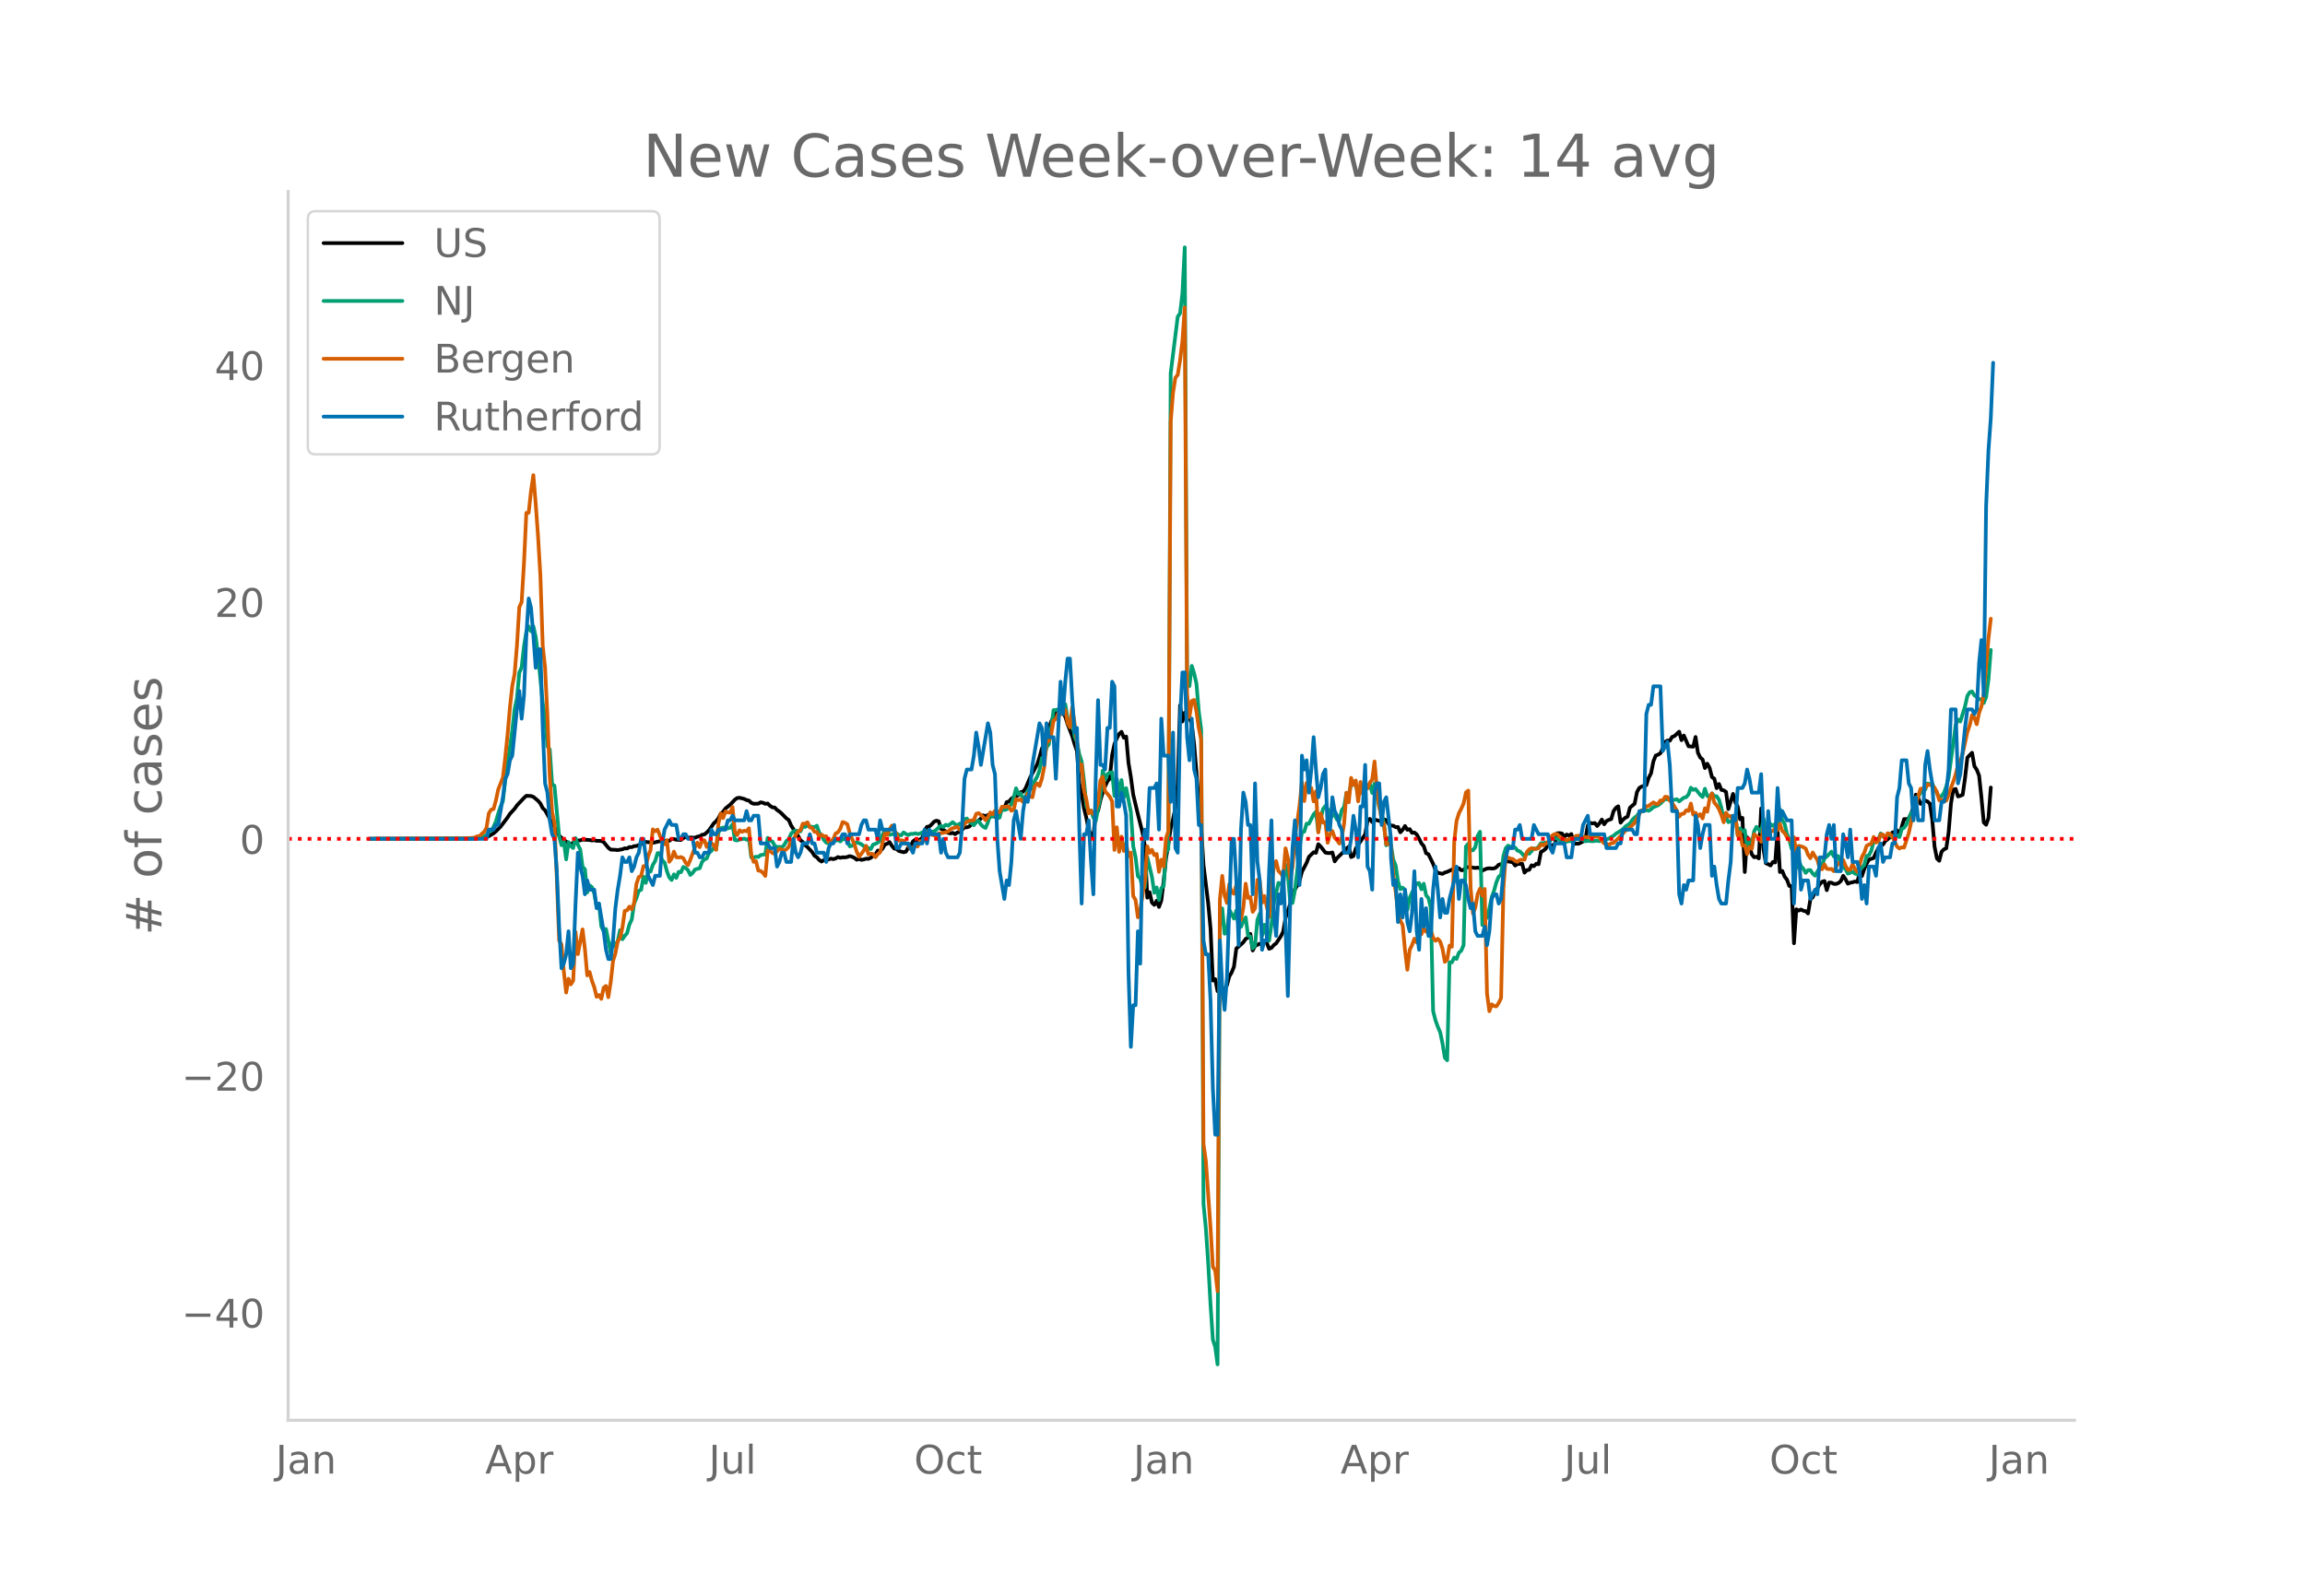 <svg height="864" viewBox="0 0 936 648" width="1248" xmlns="http://www.w3.org/2000/svg" xmlns:xlink="http://www.w3.org/1999/xlink"><defs><style>*{stroke-linecap:butt;stroke-linejoin:round}</style></defs><g id="figure_1"><path d="M0 648h936V0H0z" style="fill:#fff" id="patch_1"/><g id="axes_1"><path d="M117 576.72h725.4V77.76H117z" style="fill:none" id="patch_2"/><path clip-path="url(#p2148a1d0f6)" d="m149.973 340.626 40.918-.113 4.758-.276 1.903-.344.952-.374 1.903-1.121.952-.81 1.903-1.898 2.855-3.75.951-1.465 1.904-2.065.951-1.355 2.855-3.046.952-.857 1.903.086.951.335 1.903 1.599.952 1.105.952 1.876.951.885 5.71 10.268 1.903 1.75 1.903 1.372.952.295.951-.427.952-.983.952.014.951-.1.952-.291 2.855.17.951.17.952-.128.951.3.952-.025.952.089.951.423 1.903 2.32.952.756 1.903.073.952.113 1.903-.341.951-.39.952.074.952-.57.951.04.952-.416.951-.068 1.904-.743.951-.716.952-.169 1.903.172.952.178 2.854-.67.952.147.952-.337 1.903.037.951-.69.952-.054.952.317 1.903.091.951-.752.952-.504.951.415.952-.176 1.903.102.952-.438.951-.164.952-.602.952-.123.951-.793.952-.97 1.903-2.742.952-.887.951-1.207.952-1.874.951-.78.952-1.32 1.903-1.505 1.903-2.063.952-.658.952-.106 1.903.473.951.469.952.194.952.92.951.378 1.903-.037.952-.546.951.19.952.428.952-.147.951.934.952.626.951.083.952.994.952.63.951.846 1.903 1.935.952.668.952 2.209 1.903 2.997.951 1.24.952 1.764.952.747.951 1.222.952.826 1.903 2.016.952 1.514.951.602.952 1.102.951.62.952-.602.952-.041.951-.207.952-.367.951.25.952-.288.951-.57.952.305.952-.214.951.058.952-.188.951-.356.952.264.952.432.951.784.952-.334.951.404.952-.184.952-.318.951.083.952-.427.951-.78.952-.6.952-1.568.951.168.952-.923.951-1.673.952-.352.952-.667.951 1.487.952 1.157.951.149.952.829 1.903.502.952-.235.951-1.637.952-.566.952-1.97.951-.676.952.441.951-.53.952-.674.951-3.076.952-1.39.952-.146.951-.861.952-1.07.951-.423.952.251.952 3.069.951.415 1.903 1.2.952.243.952-.249.951.55.952-.732.951-.104 1.904-1.962.951.032.952-.312.951-.919.952-.334 1.903-1.21.952-.811.951-1.31.952.417.952-.559.951.799.952-.737.951.689.952.02.951-.99.952-2.298.952-.22.951-2.47.952-.237.951-1.132.952-.687.952-.321.951-.473.952-1.191.951-.204.952-1.238 1.903-4.47 1.903-3.563.952-1.82.952-2.851.951-3.511.952-1.796.951-2.801.952-3.57.952-2.875 1.903-3.563 1.903-.74.952.715.951 1.632.952 3.017 1.903 4.92.951 3.255.952 2.773.952 13.274.951 4.364.952 5.613.951 3.815.952 5.033.952 1.623.951.924.952-9.514.951-.855.952-4.333.952-3.16.951-2.492.952-2.016.951-1.071.952-9.63.952-4.414.951-2.339.952-1.776.951-.872.952 2.4.952-.474.951 10.704.952 5.742.951 7.11 1.904 7.99 1.903 7.6.951 5.41.952 20.873.951-2.212.952 4.2.952.928.951-1.67.952 2.504.951-2.62.952-7.917.952-9.25.951-5.653.952-6.51.951-3.715.952-4.614.952-9.788.951-31.798.952 6.557.951-3.594.952 1.361.952.464.951 2.913.952 8.198.951 11.226.952 13.029.952 9.2.951 15.491 1.903 15.479.952 10.294.952 21.125.951-.567.952 4.913.951-4.287.952 3.272.951.323.952-1.728.952-3.556.951-1.634.952-2.336.951-7.376 1.904-1.664.951-.89.952-1.379.951-.568.952-1.455.952 6.732.951-1.825 1.903-.924.952.306.952-1.446.951.797.952 2.406.951-.37.952-1.127.952-.7 1.903-2.87.951-1.875.952-5.555 2.855-8.538.951-3.159.952-1.386.951-2.013.952-3.657 1.903-3.644.952-2.434 1.903-1.867.952.235.951-3.52.952.955 1.903 2.453.952.192.951-.002.952-.23.951 3.62.952-1.351 2.855-2.73.951-1.147.952-.737.952 4.214.951-.414.952-3.076 3.806-5.72.952-5.587.951-.717.952 1.33.951-1.047 2.855.806.952-.87.951.26.952 1.655.952.564.951.092.952.592.951-.087.952 2.165.952-1.032.951-1.531.952 1.553.951-.28.952 1.498.952-.116.951.788.952 1.678.951 1.927.952 1.122.952 2.885.951.422 1.903 3.896.952 2.564.952 1.082 1.903.412.951-.542.952-.274 2.855-1.341.951.255.952-.371.951.804.952-.053.952-.998.951-.234 1.903.226.952.13.952-.114.951.174.952 1.042.951-.497.952-.357.952-.111.951.099.952-.038.951-.496.952-1.027.952-.198.951-.4.952-.773.951.05 1.904.337.951 1.338.952-.619 1.903-.074.952 3.565.951-1.008.952-.133.951-1.834.952.351.951-.964.952.188.952-5.004.951-.48.952-.769.951-1.653.952.214.952-.029.951-.488.952-4.385.951-.043.952.15.952 1.384.951-.97.952.437.951-.646.952 4.036.952-.144.951.063.952-.422.951-.553.952-.858.952-5.64.951-1.004.952.22.951-.164.952 1.223.952-1.095.951-1.53.952 1.908.951-1.322.952-.477.951-.272.952-3.254.952-1.354.951-.617.952 6.645.951-1.195.952-.783.952-.487.951-3.638 1.903-1.599.952-4.732.952-1.668.951-.564 1.903-.554.952-3.015.952-1.814.951-4.816.952-2.378.951-.359.952-.583.952-2.019.951-2.55.952-.591.951.084.952-1.553.952-.343 1.903-1.778.951 3.447.952-1.89 1.903 4.356 1.903.18.952-3.948.951 6.415.952 1.92.952.8.951 3.503.952-1.796.951 1.718.952 3.755.952.615.951 3.863.952-1.703.951 2.38.952.192.952.645.951 6.966 1.903-6.162.952 3.465.952 1.743.951 5.106.952-.576.951 21.99.952-14.13 1.903 6.936.952 1.2.951-.21.952.675.951-20.289.952 16.59.952 5.658.951.38.952.517.951-1.409.952.195.952-13.245.951 17.125.952-.43.951 2.293.952 1.231.952 2.56.951.09.952 23.181.951-13.796.952.522.952-.422.951.508.952.17.951.92.952-5.735.952-.836.951-2.109 1.903-3.17.952-1.015.952-.306.951 3.73.952-3.099.951.044.952.5.951.014.952-.375.952-.786.951-2.14.952 1.377.951 1.82.952-.397.952-.166.951-.332.952.236.951-3.407.952.967.952-2.86.951-2.164.952-1.653 1.903-.633.952-2.162.951-1.823.952-1.071.951-.41.952-1.499.952-.653.951-.864.952-1.922.951-.24.952-.66.952 2.38.951-3.785.952-3.127.951.027.952-.33.951-1.883.952-2.616.952-5.105.951 1.334.952 2.393.951-.477.952-.878.952.393.951.909.952 6.378.951 11.064.952 4.799.952.936.951-3.69.952-.943.951-.437.952-6.51.952-11.663.951-5.63.952-.3.951 3.05.952-.253.952-.434.951-6.718.952-8.37 1.903-1.966.952 5.445.951 1.426.952 2.388.951 8.913.952 10.13.951.938.952-2.669.952-12.446h0" style="fill:none;stroke:#000;stroke-linecap:round;stroke-width:1.5" id="line2d_1"/><path clip-path="url(#p2148a1d0f6)" d="m149.973 340.624 41.87-.104 2.855-.251 1.903-.623.951-.58.952-1.165.952-.533.951-1.605.952-2.14.951-3.275.952-2.843.952-2.17.951-8.358 2.855-20.368.952-8.69.951-4.414.952-10.37.951-2.161.952-8.571.952-5.86.951-2.181.952 2 .951-2.04.952 4.279.951 7.391 1.904 19.56.951 5.283.952 12.264.951 1.219.952 14.105.952.635 1.903 20.526.951 3.624.952-1.686.952 7.445.951-7 .952 1.616.951.77.952-4.023.952 2.646.951 1.95.952 7.066.951.986.952 9.41.952-2.87.951.735.952 2.592.951 5.4.952-1.22.952 9.218.951 1.856.952-.866 1.903 9.607.951-4.807.952 2.37.952-2.281.951-4.39.952 3.67.951-1.365.952-1.106.952-3.547.951-2.011.952-6.498.951-2.212.952-2.96.952-.374.951-5.357.952 2.533.951-4.734.952.162.952-2.765.951-1.547.952-3.195.951.043.952 2.927.952.855.951 3.52.952 2.53.951 1.04.952-2.29.952 1.435.951-2.425.952.1.951-2.123.952.41.951.928.952 1.915.952-.843.951-1.37 1.903-.53.952-2.548.952-1.021.951-.402.952-2.313.951-.74.952-1.252.952.564.951-6.753.952-1.767.951-.26.952.016.952.279.951-.202.952-1.454.951 6.428.952.167.952-.406.951-.109.952-.263.951.48.952-.426.952 7.554.951.105.952-.345.951.12.952-.766 1.903-.328.952-6.653.951 1.184.952.27.951 1.664.952.63.952-.108.951.178.952-.844.951-1.686.952-.812.952-2.19.951-.982.952-.247 1.903.298.952-2.089.951.294.952-.72.951.546 1.904.244.951-.585.952 2.855.951.97.952 1.985.952 1.064.951.394.952-.089.951-1.238.952.085.951-.208.952.568.952-.924.951-.054.952.15.951 2.808.952-.193.952-.975.951-.433.952.314.951.452.952.762.952.29.951.55.952.347.951-1.833.952-.27.952-.546.951-.781.952-2.425.951-1.435.952 1.063.952.445.951-.27.952.092.951-.402.952.623.952.166.951-1.176.952.607.951.472.952-.506.952.042.951-.286.952.302.951-.14.952-.526.951-.29.952-.166.952.012.951.197.952-.14.951-.638.952-1.001.952-.639.951.5.952-.925.951.367 1.904-1.407.951.881.952.41.951-.707.952.839.952-2.665.951-.248.952 1.44.951.463.952.809.952-1.273.951-.503.952 1.459.951.955.952.491.952-2.305.951-2.982.952.669.951-1.122.952 1.907.951-.425.952-4.092.952 1.048.951-.255.952-1.16.951-.813.952-2.765.952-3.814.951 2.382.952-.348.951 2.209.952-.685.952-2.638.951-.854.952.193.951-3.342.952-1.609.952-2.576.951-5.005.952.07.951-4.417.952-1.18.952-6.563.951-7.391.952-.035.951-.279.952-.835.952-1.075.951-.17.952 5.89.951 3.249.952-2.6.951 6.591.952 2.387.952 4.792.951 2.967.952 7.805.951 10.265.952 2.135.952-.317.951 2.881.952 1.431 1.903-9.843.952-10.68.951 3.826.952-2.402.951-.6.952-.139.952 9.6.951-6.896.952 6.757.951-6.289.952 7.12.952-3.844 1.903 9.697.951 13.811.952 4.526.952 7.735.951.901.952 4.07.951-.473.952-12.288 1.903 8.072.952 6.429.951-2.182.952 5.14.951-4.861.952-.754.952-13.774.951-1.272.952-193.292 2.855-22.936.951-1.376.952-8.092.951-18.685.952 175.318.952 2.831.951-8.188.952 3.013.951 4.243.952 11.31.952 7.194.951 192.738.952 9.925.951 13.82.952 17.122.952 14.253.951 2.904.952 7.117.951-178.091.952-7.067.951 10.27.952-.33.952-9.445 1.903 3.62.951-3.31.952 6.447.952.232.951-2.27.952-1.574.951 7.399.952.356.952 4.811.951-1.075.952-10.397.951-2.587.952 8.826.952-4.336.951 4.564.952 1.888.951-6.506.952-8.656 1.903-8.312.952.445.951.7.952-8.56.952 3.49.951 11.796.952.263.951-5.101.952-7.775.951-9.758.952-6.01.952-.29.951-3.226.952.008 1.903-3.795.952-1.032.951 8.099.952-5.075.951-4.158.952-1.245.952 1.18.951 4.3.952-1.667.951-.297.952 2.088.952.14.951-4.023.952-1.342.951-5.628.952.782.952-4.502.951-.964.952 1.16.951 4.445.952-2.665.952 1.5.951-1.844.952.174.951-1.853.952 3.733.951-3.891 1.904 9.704.951 2.444.952 4.328.951 8.691.952-3.052.952 2.894.951 5.967.952 2.333.951 6.501.952 3.191.952-.665.951.967.952 8.037.951-4.865.952-2.104 1.903-3.725.952-.178.951 2.557.952-2.275.952 4.684.951 1.133.952 4.027.951 41.9.952 3.7.952 2.654.951 2.212.952 4.506.951 5.868.952.998.951-39.765.952.02.952-1.958.951.553.952-2.54.951-.774.952-2.305.952-40.059.951-1.052.952 2.626.951-.004.952-1.288.952-4.602.951-1.648.952 37.873.951-4.656.952 1.779.952-3.729.951-4.715.952-2.595.951-3.446.952-2.263.952-.723.951-7.712.952-3.164.951-.998.952.46.952-.058.951.39.952 1.22.951.309.952.951.952 1.168.951-1.435.952.267 1.903-2.127.951.155.952-.882.952-1.42.951-.054.952-.205.951.279.952-1.103.952-.855.951-.034.952.135.951.557.952.1.952.391.951.213.952-.286.951.104.952-.394.952-.534 1.903.035.951.24.952.665.952-.194 1.903.143 1.903-.208.952.197 1.903-.704.951-.02.952-.355.951-.638.952-.476.952-.84 2.854-1.775.952-1.102 1.903-1.319.952-1.408.951-.951.952-.724.952-1.264.951-.74.952.013.951-.31.952.282.952-.645.951-.836 1.903-.762.952-.723 1.903-1.872.952.201.951-.344.952.727 1.903-.457.952.875 1.903-1.497.951-.22.952-1.115.952-2.722.951.877.952-.332 1.903 2.39.952.855.951-3.361.952 2.95.951.252.952-1.303.952 1.083.951.077.952 1.377.951 3.272.952 4.831.952-1.14.951 2.161.952-.305.951-.693.952-1.237.952 7.553.951-2.784.952 1.206.951-.475.952 7 .952-3.013.951 1.408.952-4.939.951-1.818 1.903 2.154.952-5.465.952 5.388.951-1.005.952-2.194.951.716.952-.766.952 1.412.951-7.353.952 4.406.951 1.446.952 4.127.952 2.456.951 3.605.952.224.951 7.585.952-3.361.952 2.603.951 1.056.952 1.655.951-1.09.952-.035.952 1.42.951.854.952-1.717.951-1.292.952-1.09.952-3.01.951-.665 1.903-2.008.952 1.942.951-.298.952.298.952 3.407.951 1.06.952.635.951 1.914.952-.356.952-.491.951.793.952.34.951-1.81.952-.932.952-1.118.951-3.574.952-.332.951-1.803.952-3.732.952-.251.951-.565.952-2.51.951 1.125.952.944.952-1.876 1.903 1.257.951-.054.952-.607.952.688.951-3.233.952-.561.951-1.342.952-2.445.951-2.061.952-1.164.952-4.297.951-1.312.952-1.5.951-.735.952-.58.952-2.522.951.31.952-.229.951 2.054.952 1.717.952 1.965.951-.727.952-1.3.951-2.591.952-3.717 2.855-21.234.951-2.193.952.781 1.903-6.138.952-4.235.951-1.512.952-.306.952 1.578.951.634.952.963.951.02.952 1.489.951-2.414.952-7.255.952-11.867h0" style="fill:none;stroke:#009e73;stroke-linecap:round;stroke-width:1.5" id="line2d_2"/><path clip-path="url(#p2148a1d0f6)" d="m149.973 340.624 37.112-.11 4.758-.295.951-.11.952-.516h.952l.951-1.032.952-.774.951-1.622.952-5.933.952-1.474.951-.221.952-3.427.951-4.496 1.904-4.902.951-8.18.952-9.25.951-11.02.952-8.696.952-4.902.951-11.571.952-15.552.951-2.063.952-15.736.952-20.453.951-.074.952-8.807.951-6.45.952 11.535.951 13.23.952 16.067.952 28.487.951 8.881.952 19.458.951 24.765.952 14.225.952 4.643.951 22.074.952 25.612.951 1.548.952 10.982.952 8.587.951-5.602.952 2.285.951-1.548.952-19.716.952 8.992 1.903-10.06.951 7.96.952 10.724.952-1.364.951 3.575.952 2.58.951 3.906.952-.737.952 1.584.951-4.532.952-.738.951 4.57.952-6.007.951-8.66.952-3.059.952-4.938.951-1.474.952-4.017.951-6.891.952-.221.952-1.511.951 1.142.952-2.653.951-7.739.952-2.764.952-.479.951-3.943.952.11.951-4.2.952-2.396.952-8.44.951.738.952-.627 1.903 4.828.952 1.142.951-1.695.952 8.771.951-1.29.952-2.837.952 2.284.951.11.952-.183.951.479.952 1.842.951.958.952-2.21 1.903-5.123.952-1.806.951 1.843.952-2.654.952-.147.951 2.727.952-1.548.951-.037.952.922.952 1.842.951-10.76.952-4.054.951 1.88.952-2.654.952.368.951.074.952-2.248.951 10.135.952 1.216.952-1.917.951.627.952-.442.951.22.952-1.215.952 10.65.951 2.985.952-.295.951 3.833.952.147.951.774.952 1.253.952-10.282.951.037.952.958.951.258 1.904-1.99.951.295.952.442.951-.553.952-.995.952-2.653.951-.368.952-1.77.951-1.473.952-.516.952-2.617.951.037.952-.59.951 2.1.952.222.952 1.548.951.074.952 1.768.951-.663.952.627h.952l.951 2.248.952-.222.951-.884.952-2.285.951-.479.952-1.437.952-2.727.951.331.952.59.951 3.538 1.904 4.606.951 2.985.952 2.064 1.903-2.506.952-1.953.951 3.464.952-.258.951.184.952 1.253.952-1.29.951-.7 1.903-7.628.952.553.952-2.248.951-1.511.952 1.99.951 1.327.952 2.763.952-.147.951.184.952 1.069.951.59.952 1.695.952-.553.951-.737.952.258.951-2.174.952.147.951-.553.952-3.206.952.332.951.663.952.295.951.037.952-.81 1.903-.259 1.903-.516.952-.958.952-.405 1.903-.516.951 1.142.952-.774.952-1.584.951-.848.952-.405 1.903-.295.952-2.543.951-.295.952.737.951.922.952 1.216.952-1.253.951-1.917.952.774.951-1.437.952.442.951.185.952-2.285.952.147.951-.22.952.073.951 1.658.952-.368.952-4.386.951.442.952-.294.951 1.068.952-1.105.952-2.432.951 1.253.952.331.951-4.496.952-1.105.952 1.068.951-2.91.952-4.755.951-10.024.952-.663.952-2.616.951-5.565.952-.737.951-2.285.952.48.952-2.433.951.553.952 5.343.951 1.77.952-8.219 1.903 13.71.952 12.123.951-2.506.952 10.54.951 3.538.952 5.749.952-1.106.951 1.511.952-1.842.951-2.875.952-9.065.952-1.511.951 5.97.952.958.951 1.216.952 1.843.952 19.752.951-9.213.952 9.987.951-6.191.952 5.823.952-3.022.951 5.196.952-1.511.951 17.652.952 1.585.952 7.038.951-2.985 1.903-12.05.952-13.783.951 2.617.952-1.18.952 2.138.951-.48.952 7.26.951-4.9.952 2.763.952-11.535.951-2.763.952-166.313.951-11.83.952-6.044.952-1.179.951-5.97.952-7.665.951-13.746.952 156.916.952 9.508.951-6.634.952-.405.951 4.754.952 6.707.952 4.606.951 164.213.952 6.891 1.903 27.123.952 15.92.951 1.437.952 8.44.951-159.164.952-9.471.951 7.886.952 3.096.952-7.629.951 3.354.952.516.951-3.612.952 10.65.952 3.538.951-4.975.952-9.655.951 5.786.952-.369.952 6.007.951-1.474.952-11.534.951.59.952 8.733.952-2.727 1.903 8.476.951-12.825.952-7.112.952-2.727.951 4.017.952.958.951 1.437.952-11.608.952 3.98.951 8.292.952-4.68.951-12.604.952-5.38.951-7.113.952-9.213.952 7.518.951-7.334.952 2.506.951-.479.952 5.454.952-4.127.951 16.73.952-7.701.951 3.722.952-.258.952 8.439.951-3.575.952-1.179.951 2.727.952.995.952 1.364.951-2.47.952-5.527.951-12.677.952 3.906.952-9.913.951 2.911.952-1.843.951 8.44.952-7.85.952 4.901.951-4.496.952 2.138.951-2.285.952-1.18.951-7.406.952 11.313.952 6.78.951 5.344.952 2.248.951 7.924.952-.111.952.553.951 12.05.952 6.707.951 8.108.952 3.722.952 1.842.951 10.172.952 7.923.951-8.07.952-1.954.952-2.58.951 1.511.952-3.5.951.184.952-2.396.952 1.364.951-1.548.952 1.069.951 2.874.952 1.29.952-.81.951 1.105.952 2.911.951 5.344.952-.922.951-5.675.952.442.952-42.6.951-8.476.952-3.096.951-1.843.952-2.137.952-4.46.951-.773.952 39.579.951 10.355.952-2.395.952-5.49.951-2.212.952 2.838.951-2.727.952 42.49.952 7.15.951-2.802.952.7.951.111.952-1.4.952-1.953.951-44.554.952-13.451.951.995.952.368.952.184.951.774.952.369.951-.774 1.904-.11.951-3.096.952-1.106.951-.479.952.369 1.903-.332.952-1.585.951.443 1.903-1.364.952-1.843.952-.958.951-.479.952.11.951 1.033.952.663 1.903.737 1.903-.848.952.258.952-1.179 1.903-.11.951.516 1.904.184 1.903-.48.951.332.952-.258.952.553.951 1.327.952.995.951.147.952.48.951-.738.952-.073 1.903-1.843 2.855-3.059 1.903-1.363 1.903-1.917.952-1.621.952-2.064.951-1.4.952-.258.951-1.364.952-.11.952-.81.951-.664.952.59.951.036.952-1.437.952.11.951-1.584.952.074.951 1.474.952.958.952 1.474.951 1.695.952 2.396.951-1.106.952-.11.951-1.364.952.258.952-2.985.951 4.496.952-.737.951 1.437.952-.884.952 1.732.951-4.128.952 1.4.951-5.343.952-2.1.952 3.758.951 1.069.952 1.548.951 2.321.952 3.022.952-3.87.951 1.401.952-.073.951 1.842.952-2.174.952 8.255.951-1.327.952 5.417.951-.037.952 3.501.952-2.948.951.774.952-5.86 1.903 1.327.951 1.696.952-5.676.952 2.801h.951l.952-1.327.951-.147.952-1.106.952.774.951-2.58.952 2.838.951.885.952 1.695 1.903 2.027.952-1.99.951 6.301.952-2.837.952.184.951.332.952.59.951 2.469.952 1.437.952-2.322.951 1.622.952 1.363.951 3.612.952.22.952-1.99.951 1.77.952.184.951-.11.952.92.951-1.879.952-1.4.952.516.951-1.77.952 2.322.951 1.696.952-.074.952-2.248.951 1.953.952 1.069.951-2.764.952-3.206.952-1.695.951-2.801.952-.553.951-.258.952-2.8.952 2.247.951-.368.952-2.875h.951l.952 1.917.952-2.433.951.295.952 1.18 1.903 3.98.952.737.951-.48.952.111 1.903-5.896.951-4.423 1.904-6.854.951-3.648.952-3.059 1.903-.258.952-1.51.951.22.952.074.951 1.069.952 1.732.952 3.353.951-.295.952.664.951-.258.952-2.285.952-2.911.951-2.506.952-2.949.951-3.722.952-1.658.952-3.095 1.903-8.698.951-2.763.952-4.128.952.995.951 2.727.952-4.643.951-2.58.952-5.27 1.903-22.295.952-8.07h0" style="fill:none;stroke:#d55e00;stroke-linecap:round;stroke-width:1.5" id="line2d_3"/><path clip-path="url(#p2148a1d0f6)" d="M149.973 340.624h47.58l.951-3.753h1.903l.952-1.877h.951l1.904-11.262.951-7.508.952-1.877.951-5.63.952-1.877 1.903-18.77.952-7.507.951 11.261.952-9.385.952-24.4.951-15.015.952 3.754.951 11.261.952 13.139.951-7.508h.952l.952 31.908.951 22.523.952 3.754.951 11.262.952 5.63.952 1.877.951 13.139.952 22.523.951 16.893.952-1.877.952-3.754.951-9.385.952 15.016.951-1.877.952-24.4.952-20.647.951 5.631.952 3.754.951 7.508.952-5.631.952 3.754h1.903l.951 7.507.952-1.877 1.903 11.262.952 7.508.951 3.754h.952l.951-7.508.952-13.139.952-7.507.951-5.631.952-7.508.951 1.877h.952l.952-1.877.951 5.63.952-1.876.951-3.754.952-1.877.952-5.63h.951l1.903 15.015 1.904 3.754.951-3.754h1.903l.952-13.139.952-5.63 1.903-3.754.951 1.877h1.904l.951 5.63h.952l.951-1.877h.952l.951 1.877h1.904l.951 5.631h.952l.951 1.877h.952l.952-1.877h1.903l.951-9.384.952 1.876h.952l.951-1.876h2.855l.952-3.754h.951l.952-1.877.951 1.877h3.807l.951-3.754.952 3.754h.952l.951-1.877h1.903l.952 11.261h2.855l.951 1.877h1.903l.952 7.508.952-1.877.951-3.754h.952l.951 3.754h1.904l.951-9.385.952 5.631.951 1.877.952-1.877.952-3.754h1.903l.951-3.754.952 3.754h.952l.951 3.754h2.855l.952 3.754.951-5.63.952-1.878h.951l.952-1.877h1.903l.952-1.877h.951l.952 3.754.951-3.754h3.807l.951-3.753.952-1.877h.952l.951 3.754h2.855l.952 3.753.951-7.507.952 3.754h3.806l.952-1.877.951 9.384h.952l.952-1.877h2.854l1.904 3.754.951-3.754h2.855l.951-5.63.952 5.63.952-5.63.951 1.876h2.855l.952 7.508.951-5.63.952 5.63.951 1.877h3.807l.951-1.877.952-11.261.952-18.77.951-3.754h1.903l.952-5.63.952-9.385.951 5.63.952 7.508 2.855-16.892.951 3.754.952 13.138.951 3.754.952 26.277.951 13.139 1.904 11.262.951-7.508.952 1.877.951-9.385.952-16.892.952-3.754 1.903 11.261.951-11.261.952-5.631.952 1.877.951-5.63.952-9.386 2.855-16.892.951 1.877.952 15.015.951-16.892.952 5.63h1.903l.952 16.893 1.903-39.415.952 13.138.951-13.138.952-9.385h.951l.952 16.892.951 13.139.952-1.877.952 41.293.951 30.03.952-28.154h.951l.952-5.63.952 16.892.951 13.139.952-46.924.951-31.908.952 26.277h.952l.951 1.877.952-16.892h.951l.952-18.77.952 1.878.951 48.8h.952l.951-5.63.952 3.753.952 5.63.951 63.816.952 30.031.951-16.892h.952l.952-30.03.951 13.138.952-48.8.951-5.631.952 3.753.951-20.646h1.904l.951-1.877.952 18.77.951-45.047.952 15.016h1.903l.952 18.769.951-28.154.952 46.923.952 1.877.951-54.43.952-18.77h.951l.952 26.277.952 9.385.951-16.893.952 20.646.951 3.754.952 18.77h.952l.951 46.923.952 5.63h.951l.952 18.77.952 35.662.951 18.77h.952l.951-78.832.952 18.77.951 9.384.952-13.139 1.903-56.308h.952l.951 16.893.952 26.277.952-46.923.951-15.016.952 3.754.951 9.385h.952l.952 28.154.951-45.047.952 31.908.951 7.508.952 28.154.952-3.754h.951l.952-28.154.951-20.646.952 37.538.952 9.385.951-16.892.952 3.753.951-13.138.952 22.523.952 28.154.951-37.539.952-22.523.951-11.261 1.903 26.277.952-52.554.952 5.63.951-3.753.952 13.138.951-9.385.952-13.138.952 13.138.951 11.262.952-3.754.951-5.63.952-1.878.952 24.4h.951l.952-13.138.951 5.63.952 1.878.952 3.754.951 1.877.952 9.384h1.903l.952-5.63.951-9.385.952 5.63.951 11.262.952-20.646h.952l.951-16.893.952 41.293.951 1.877.952 7.508.951-39.416.952-3.754h.952l.951 16.893.952-9.385.951-1.877 1.904 16.892v7.508l.951 11.262.952-1.877.951 16.892.952-11.261.952 9.384.951-11.261.952 13.138.951 3.754.952-7.508.952-16.892.951 24.4.952 7.508.951-20.646.952 11.261.952-7.508.951 11.262h.952l.951-18.77.952-9.384.952 9.385.951 11.261.952-7.507.951 5.63h.952l.951-5.63 1.904-7.508.951-5.631.952 13.139.951-7.508h.952l.952 1.877.951 5.63.952 3.754.951-1.877.952 11.262.952 1.877h1.903l.951-3.754.952 7.508.952-5.63.951-13.14.952-1.876h.951l.952 3.753.952-1.876.951-11.262.952-5.63.951-3.755h1.904l.951-7.507h.952l.951-1.877.952 5.63h3.806l.952-5.63 1.903 3.753h3.806l.952 5.631.952 1.877.951-3.754h3.807l.951 5.631h1.903l.952-7.508h2.855l.951-5.63 1.904-3.754.951 7.507h5.71l.951 5.631h3.807l.951-1.877h.952l.951-5.63h3.807l.951 1.876h.952l.952-9.384h1.903l.951-39.416.952-3.754h.952l.951-7.507h2.855l.952 26.277 1.903-3.754.951 9.384.952 18.77h1.903l.952 33.785.951 3.753.952-7.507.951 1.877.952-3.754h1.903l.952-26.277.951 3.754.952 9.384.952-5.63.951-3.754h1.903l.952 20.646.952-3.754.951 7.508.952 5.63.951 1.877h1.904l.951-9.384.952-7.508.951-18.77.952 1.878.952-13.139h1.903l.951-1.877.952-5.63.952 3.753.951 5.631h2.855l.951-7.508.952 22.524.952 13.138.951-20.646.952 11.261h1.903l.952-20.646.951 13.139.952-3.754 1.903 3.754h1.903l.952 33.784.951-20.646.952-1.877.952 16.893.951-3.754h1.903l.952 7.508 1.903-3.754.952 1.877.951-15.016h1.904l.951-9.385.952-3.753.951 5.63.952-5.63.951 18.769h1.904l.951-15.016.952 3.754.951 5.631.952-11.261.952 13.138h1.903l.951 3.754.952 11.262.952-5.631.951 7.507.952-15.015h1.903l.952 3.754.951-11.262.952-1.877.951 7.508.952-1.877h1.903l.952-5.63h.951l.952-18.77.952-3.754.951-11.261h1.903l.952 9.384.951 1.877.952 13.139.952-9.385.951 9.385h1.903l.952-22.524.952-5.63.951 7.507.952 5.631.951 15.016h1.904l.951-7.508h.952l.951-3.754.952-9.385.952-24.4h1.903l.951 30.031.952-3.754 1.903-18.769.952-7.508h1.903l.952 1.877.951-1.877.952-18.769.951-9.385.952 22.523.951-76.954.952-22.523.952-13.138.951-22.524h0" style="fill:none;stroke:#0072b2;stroke-linecap:round;stroke-width:1.5" id="line2d_4"/><path clip-path="url(#p2148a1d0f6)" d="M117 340.624h725.4" style="fill:none;stroke:red;stroke-dasharray:1.5,2.475;stroke-dashoffset:0;stroke-width:1.5" id="line2d_5"/><path d="M117 576.72V77.76" style="fill:none;stroke:#d3d3d3;stroke-linecap:square;stroke-linejoin:miter;stroke-width:1.25" id="patch_3"/><path d="M117 576.72h725.4" style="fill:none;stroke:#d3d3d3;stroke-linecap:square;stroke-linejoin:miter;stroke-width:1.25" id="patch_4"/><g id="matplotlib.axis_1"><g id="xtick_1"><g style="fill:#696969" transform="matrix(.16 0 0 -.16 111.947 598.378)" id="text_1"><defs><path d="M9.813 72.906h9.859V5.078q0-13.187-5-19.14-5-5.954-16.094-5.954h-3.75v8.297h3.078q6.531 0 9.219 3.672Q9.813-4.39 9.813 5.078z" id="DejaVuSans-74"/><path d="M34.281 27.484q-10.89 0-15.093-2.484-4.204-2.484-4.204-8.5 0-4.781 3.157-7.594 3.156-2.797 8.562-2.797 7.485 0 12 5.297 4.516 5.297 4.516 14.078v2zm17.922 3.72V0H43.22v8.297Q40.14 3.328 35.547.953q-4.594-2.375-11.234-2.375-8.391 0-13.36 4.719Q6 8.016 6 15.922q0 9.219 6.172 13.906 6.187 4.688 18.437 4.688h12.61v.89q0 6.203-4.078 9.594-4.078 3.39-11.453 3.39-4.688 0-9.141-1.124-4.438-1.125-8.531-3.375v8.312q4.921 1.906 9.562 2.844 4.64.953 9.031.953 11.875 0 17.735-6.156 5.86-6.14 5.86-18.64z" id="DejaVuSans-97"/><path d="M54.89 33.016V0h-8.984v32.719q0 7.765-3.031 11.61-3.031 3.858-9.078 3.858-7.281 0-11.484-4.64-4.204-4.625-4.204-12.64V0H9.08v54.688h9.03v-8.5q3.235 4.937 7.594 7.374Q30.078 56 35.797 56q9.422 0 14.25-5.828 4.844-5.828 4.844-17.156z" id="DejaVuSans-110"/></defs><use xlink:href="#DejaVuSans-74"/><use x="29.492" xlink:href="#DejaVuSans-97"/><use x="90.771" xlink:href="#DejaVuSans-110"/></g></g><g id="xtick_2"><g style="fill:#696969" transform="matrix(.16 0 0 -.16 197.035 598.378)" id="text_2"><defs><path d="M34.188 63.188 20.797 26.906h26.812zm-5.579 9.718h11.188L67.578 0h-10.25l-6.64 18.703h-32.86L11.188 0H.78z" id="DejaVuSans-65"/><path d="M18.11 8.203v-29H9.077v75.484h9.031v-8.296q2.844 4.875 7.157 7.234Q29.594 56 35.594 56q9.968 0 16.187-7.906 6.235-7.907 6.235-20.797T51.78 6.484q-6.218-7.906-16.187-7.906-6 0-10.328 2.375-4.313 2.375-7.157 7.25zm30.578 19.094q0 9.906-4.079 15.547-4.078 5.64-11.203 5.64-7.14 0-11.218-5.64-4.079-5.64-4.079-15.547 0-9.906 4.078-15.547 4.079-5.64 11.22-5.64 7.124 0 11.202 5.64t4.078 15.547z" id="DejaVuSans-112"/><path d="M41.11 46.297q-1.516.875-3.297 1.281Q36.03 48 33.89 48q-7.625 0-11.703-4.953-4.079-4.953-4.079-14.234V0H9.08v54.688h9.03v-8.5q2.844 4.984 7.375 7.39Q30.031 56 36.531 56q.922 0 2.047-.125 1.125-.11 2.484-.36z" id="DejaVuSans-114"/></defs><use xlink:href="#DejaVuSans-65"/><use x="68.408" xlink:href="#DejaVuSans-112"/><use x="131.885" xlink:href="#DejaVuSans-114"/></g></g><g id="xtick_3"><g style="fill:#696969" transform="matrix(.16 0 0 -.16 287.817 598.378)" id="text_3"><defs><path d="M8.5 21.578v33.11h8.984V21.922q0-7.766 3.016-11.656 3.031-3.875 9.094-3.875 7.265 0 11.484 4.64 4.234 4.64 4.234 12.656v31h8.985V0h-8.984v8.406Q42.047 3.422 37.718 1q-4.313-2.422-10.032-2.422-9.421 0-14.312 5.86Q8.5 10.296 8.5 21.578zM31.11 56z" id="DejaVuSans-117"/><path d="M9.422 75.984h8.984V0H9.422z" id="DejaVuSans-108"/></defs><use xlink:href="#DejaVuSans-74"/><use x="29.492" xlink:href="#DejaVuSans-117"/><use x="92.871" xlink:href="#DejaVuSans-108"/></g></g><g id="xtick_4"><g style="fill:#696969" transform="matrix(.16 0 0 -.16 371.184 598.378)" id="text_4"><defs><path d="M39.406 66.219q-10.75 0-17.078-8.016-6.312-8-6.312-21.828 0-13.766 6.312-21.781 6.328-8 17.078-8 10.735 0 17.016 8 6.281 8.015 6.281 21.781 0 13.828-6.281 21.828-6.281 8.016-17.016 8.016zm0 8q15.328 0 24.5-10.281 9.188-10.282 9.188-27.563 0-17.234-9.188-27.516-9.172-10.28-24.5-10.28-15.375 0-24.593 10.25-9.204 10.265-9.204 27.546t9.204 27.563q9.218 10.28 24.593 10.28z" id="DejaVuSans-79"/><path d="M48.781 52.594v-8.407q-3.812 2.11-7.64 3.157-3.828 1.047-7.735 1.047-8.75 0-13.593-5.547-4.829-5.532-4.829-15.547 0-10.016 4.829-15.563 4.843-5.53 13.593-5.53 3.907 0 7.735 1.046 3.828 1.047 7.64 3.156V2.094Q45.016.344 40.984-.531q-4.015-.89-8.562-.89-12.36 0-19.64 7.765-7.266 7.765-7.266 20.953 0 13.375 7.343 21.031Q20.22 56 33.016 56q4.14 0 8.093-.86 3.953-.843 7.672-2.546z" id="DejaVuSans-99"/><path d="M18.313 70.219V54.688h18.5v-6.985h-18.5V18.016q0-6.688 1.828-8.594 1.828-1.906 7.453-1.906h9.218V0h-9.218q-10.407 0-14.36 3.875-3.953 3.89-3.953 14.14v29.688H2.687v6.984h6.594V70.22z" id="DejaVuSans-116"/></defs><use xlink:href="#DejaVuSans-79"/><use x="78.711" xlink:href="#DejaVuSans-99"/><use x="133.691" xlink:href="#DejaVuSans-116"/></g></g><g id="xtick_5"><g style="fill:#696969" transform="matrix(.16 0 0 -.16 460.23 598.378)" id="text_5"><use xlink:href="#DejaVuSans-74"/><use x="29.492" xlink:href="#DejaVuSans-97"/><use x="90.771" xlink:href="#DejaVuSans-110"/></g></g><g id="xtick_6"><g style="fill:#696969" transform="matrix(.16 0 0 -.16 544.366 598.378)" id="text_6"><use xlink:href="#DejaVuSans-65"/><use x="68.408" xlink:href="#DejaVuSans-112"/><use x="131.885" xlink:href="#DejaVuSans-114"/></g></g><g id="xtick_7"><g style="fill:#696969" transform="matrix(.16 0 0 -.16 635.149 598.378)" id="text_7"><use xlink:href="#DejaVuSans-74"/><use x="29.492" xlink:href="#DejaVuSans-117"/><use x="92.871" xlink:href="#DejaVuSans-108"/></g></g><g id="xtick_8"><g style="fill:#696969" transform="matrix(.16 0 0 -.16 718.516 598.378)" id="text_8"><use xlink:href="#DejaVuSans-79"/><use x="78.711" xlink:href="#DejaVuSans-99"/><use x="133.691" xlink:href="#DejaVuSans-116"/></g></g><g id="xtick_9"><g style="fill:#696969" transform="matrix(.16 0 0 -.16 807.562 598.378)" id="text_9"><use xlink:href="#DejaVuSans-74"/><use x="29.492" xlink:href="#DejaVuSans-97"/><use x="90.771" xlink:href="#DejaVuSans-110"/></g></g></g><g id="matplotlib.axis_2"><g id="ytick_1"><g style="fill:#696969" transform="matrix(.16 0 0 -.16 73.733 539.083)" id="text_10"><defs><path d="M10.594 35.5h62.593v-8.297H10.594z" id="DejaVuSans-8722"/><path d="M37.797 64.313 12.89 25.39h24.906zm-2.594 8.593H47.61V25.391h10.407v-8.203H47.609V0h-9.812v17.188H4.89v9.515z" id="DejaVuSans-52"/><path d="M31.781 66.406q-7.61 0-11.453-7.5Q16.5 51.422 16.5 36.375q0-14.984 3.828-22.484 3.844-7.5 11.453-7.5 7.672 0 11.5 7.5 3.844 7.5 3.844 22.484 0 15.047-3.844 22.531-3.828 7.5-11.5 7.5zm0 7.813q12.266 0 18.735-9.703 6.468-9.688 6.468-28.141 0-18.406-6.468-28.11-6.47-9.687-18.735-9.687-12.25 0-18.718 9.688-6.47 9.703-6.47 28.109 0 18.453 6.47 28.14Q19.53 74.22 31.78 74.22z" id="DejaVuSans-48"/></defs><use xlink:href="#DejaVuSans-8722"/><use x="83.789" xlink:href="#DejaVuSans-52"/><use x="147.412" xlink:href="#DejaVuSans-48"/></g></g><g id="ytick_2"><g style="fill:#696969" transform="matrix(.16 0 0 -.16 73.733 442.893)" id="text_11"><defs><path d="M19.188 8.297h34.421V0H7.33v8.297q5.609 5.812 15.296 15.594 9.703 9.797 12.188 12.64 4.734 5.313 6.609 9 1.89 3.688 1.89 7.25 0 5.813-4.078 9.469-4.078 3.672-10.625 3.672-4.64 0-9.797-1.61-5.14-1.609-11-4.89v9.969Q13.767 71.78 18.938 73q5.188 1.219 9.485 1.219 11.328 0 18.062-5.672 6.735-5.656 6.735-15.125 0-4.5-1.688-8.531-1.672-4.016-6.125-9.485-1.218-1.422-7.765-8.187-6.532-6.766-18.453-18.922z" id="DejaVuSans-50"/></defs><use xlink:href="#DejaVuSans-8722"/><use x="83.789" xlink:href="#DejaVuSans-50"/><use x="147.412" xlink:href="#DejaVuSans-48"/></g></g><g id="ytick_3"><use xlink:href="#DejaVuSans-48" style="fill:#696969" transform="matrix(.16 0 0 -.16 97.32 346.703)" id="text_12"/></g><g id="ytick_4"><g style="fill:#696969" transform="matrix(.16 0 0 -.16 87.14 250.513)" id="text_13"><use xlink:href="#DejaVuSans-50"/><use x="63.623" xlink:href="#DejaVuSans-48"/></g></g><g id="ytick_5"><g style="fill:#696969" transform="matrix(.16 0 0 -.16 87.14 154.324)" id="text_14"><use xlink:href="#DejaVuSans-52"/><use x="63.623" xlink:href="#DejaVuSans-48"/></g></g><g style="fill:#696969" transform="matrix(0 -.2 -.2 0 65.573 379.813)" id="text_15"><defs><path d="M51.125 44H36.922l-4.11-16.313h14.313zm-7.328 27.781-5.078-20.265h14.265L58.11 71.78h7.813L60.89 51.516h15.234V44h-17.14l-4-16.313h15.53V20.22H53.079L48 0h-7.813l5.032 20.219H30.906L25.875 0h-7.86l5.079 20.219H7.719v7.468h17.187L29 44H13.281v7.516h17.625l4.985 20.265z" id="DejaVuSans-35"/><path d="M30.61 48.39q-7.22 0-11.422-5.64-4.204-5.64-4.204-15.453 0-9.813 4.172-15.453 4.188-5.64 11.453-5.64 7.188 0 11.375 5.655 4.203 5.672 4.203 15.438 0 9.719-4.203 15.406-4.187 5.688-11.375 5.688zm0 7.61q11.718 0 18.406-7.625 6.703-7.61 6.703-21.078 0-13.422-6.703-21.078-6.688-7.64-18.407-7.64-11.765 0-18.437 7.64-6.656 7.656-6.656 21.078 0 13.469 6.656 21.078Q18.844 56 30.609 56z" id="DejaVuSans-111"/><path d="M37.11 75.984V68.5h-8.594q-4.828 0-6.72-1.953-1.874-1.953-1.874-7.031v-4.828h14.797v-6.985H19.922V0H10.89v47.703H2.297v6.984h8.594V58.5q0 9.125 4.25 13.297 4.25 4.187 13.468 4.187z" id="DejaVuSans-102"/><path d="M44.281 53.078v-8.5q-3.797 1.953-7.906 2.922-4.094.984-8.5.984-6.688 0-10.031-2.047-3.344-2.046-3.344-6.156 0-3.125 2.39-4.906 2.391-1.781 9.626-3.39l3.078-.688q9.562-2.047 13.593-5.781 4.032-3.735 4.032-10.422 0-7.625-6.032-12.078-6.03-4.438-16.578-4.438-4.39 0-9.156.86Q10.688.296 5.422 2v9.281q4.984-2.594 9.812-3.89 4.829-1.282 9.579-1.282 6.343 0 9.75 2.172 3.421 2.172 3.421 6.125 0 3.656-2.468 5.61-2.453 1.953-10.813 3.765l-3.125.735q-8.344 1.75-12.062 5.39-3.704 3.64-3.704 9.985 0 7.718 5.47 11.906Q16.75 56 26.811 56q4.97 0 9.36-.734 4.406-.72 8.11-2.188z" id="DejaVuSans-115"/><path d="M56.203 29.594v-4.39H14.891q.593-9.282 5.593-14.142 5-4.859 13.938-4.859 5.172 0 10.031 1.266 4.86 1.265 9.656 3.812v-8.5Q49.266.734 44.187-.344 39.11-1.422 33.892-1.422q-13.094 0-20.735 7.61-7.64 7.625-7.64 20.625 0 13.421 7.25 21.296Q20.016 56 32.328 56q11.031 0 17.453-7.11 6.422-7.093 6.422-19.296zm-8.984 2.64q-.094 7.36-4.125 11.75-4.032 4.407-10.672 4.407-7.516 0-12.031-4.25-4.516-4.25-5.203-11.97z" id="DejaVuSans-101"/></defs><use xlink:href="#DejaVuSans-35"/><use x="83.789" xlink:href="#DejaVuSans-32"/><use x="115.576" xlink:href="#DejaVuSans-111"/><use x="176.758" xlink:href="#DejaVuSans-102"/><use x="211.963" xlink:href="#DejaVuSans-32"/><use x="243.75" xlink:href="#DejaVuSans-99"/><use x="298.73" xlink:href="#DejaVuSans-97"/><use x="360.01" xlink:href="#DejaVuSans-115"/><use x="412.109" xlink:href="#DejaVuSans-101"/><use x="473.633" xlink:href="#DejaVuSans-115"/></g></g><g style="fill:#696969" transform="matrix(.24 0 0 -.24 261.11 71.76)" id="text_16"><defs><path d="M9.813 72.906h13.28l32.329-60.984v60.984h9.562V0h-13.28L19.39 60.984V0H9.813z" id="DejaVuSans-78"/><path d="M4.203 54.688h8.985l11.234-42.672 11.172 42.672h10.593l11.235-42.672 11.187 42.672h8.985L63.28 0H52.688L40.922 44.828 29.109 0H18.5z" id="DejaVuSans-119"/><path d="M64.406 67.281v-10.39q-4.984 4.64-10.625 6.922-5.64 2.296-11.984 2.296-12.5 0-19.14-7.64-6.641-7.64-6.641-22.094 0-14.406 6.64-22.047 6.64-7.64 19.14-7.64 6.345 0 11.985 2.296 5.64 2.297 10.625 6.938V5.609Q59.234 2.094 53.437.33q-5.78-1.75-12.218-1.75-16.563 0-26.094 10.124-9.516 10.14-9.516 27.672 0 17.578 9.516 27.703 9.531 10.14 26.094 10.14 6.531 0 12.312-1.734 5.797-1.734 10.875-5.203z" id="DejaVuSans-67"/><path d="M3.328 72.906h9.953L28.61 11.281l15.282 61.625h11.093l15.328-61.625 15.282 61.625h10.015L77.297 0H64.89L49.516 63.281 33.984 0H21.578z" id="DejaVuSans-87"/><path d="M9.078 75.984h9.031V31.11l26.813 23.578H56.39l-29-25.578L57.625 0H45.906L18.11 26.703V0H9.08z" id="DejaVuSans-107"/><path d="M4.89 31.39h26.313v-8H4.891z" id="DejaVuSans-45"/><path d="M2.984 54.688H12.5L29.594 8.797l17.093 45.89h9.516L35.687 0H23.485z" id="DejaVuSans-118"/><path d="M11.719 12.406h10.297V0H11.719zm0 39.297h10.297v-12.39H11.719z" id="DejaVuSans-58"/><path d="M12.406 8.297h16.11v55.625l-17.532-3.516v8.985l17.438 3.515h9.86V8.296H54.39V0H12.406z" id="DejaVuSans-49"/><path d="M45.406 27.984q0 9.766-4.031 15.125-4.016 5.375-11.297 5.375-7.219 0-11.25-5.375-4.031-5.359-4.031-15.125 0-9.718 4.031-15.093t11.25-5.375q7.281 0 11.297 5.375 4.031 5.375 4.031 15.093zm8.985-21.203q0-13.953-6.203-20.765Q42-20.797 29.203-20.797q-4.734 0-8.937.703-4.203.703-8.157 2.172v8.735q3.954-2.141 7.813-3.157 3.86-1.031 7.86-1.031 8.843 0 13.234 4.61 4.39 4.609 4.39 13.937v4.453q-2.781-4.844-7.125-7.234Q33.938 0 27.875 0 17.828 0 11.672 7.656q-6.156 7.672-6.156 20.328 0 12.688 6.156 20.344Q17.828 56 27.875 56q6.063 0 10.406-2.39 4.344-2.391 7.125-7.22v8.297h8.985z" id="DejaVuSans-103"/></defs><use xlink:href="#DejaVuSans-78"/><use x="74.805" xlink:href="#DejaVuSans-101"/><use x="136.328" xlink:href="#DejaVuSans-119"/><use x="218.115" xlink:href="#DejaVuSans-32"/><use x="249.902" xlink:href="#DejaVuSans-67"/><use x="319.727" xlink:href="#DejaVuSans-97"/><use x="381.006" xlink:href="#DejaVuSans-115"/><use x="433.105" xlink:href="#DejaVuSans-101"/><use x="494.629" xlink:href="#DejaVuSans-115"/><use x="546.729" xlink:href="#DejaVuSans-32"/><use x="578.516" xlink:href="#DejaVuSans-87"/><use x="671.518" xlink:href="#DejaVuSans-101"/><use x="733.041" xlink:href="#DejaVuSans-101"/><use x="794.564" xlink:href="#DejaVuSans-107"/><use x="852.475" xlink:href="#DejaVuSans-45"/><use x="890.434" xlink:href="#DejaVuSans-111"/><use x="951.615" xlink:href="#DejaVuSans-118"/><use x="1010.795" xlink:href="#DejaVuSans-101"/><use x="1072.318" xlink:href="#DejaVuSans-114"/><use x="1107.057" xlink:href="#DejaVuSans-45"/><use x="1139.141" xlink:href="#DejaVuSans-87"/><use x="1232.143" xlink:href="#DejaVuSans-101"/><use x="1293.666" xlink:href="#DejaVuSans-101"/><use x="1355.189" xlink:href="#DejaVuSans-107"/><use x="1413.1" xlink:href="#DejaVuSans-58"/><use x="1446.791" xlink:href="#DejaVuSans-32"/><use x="1478.578" xlink:href="#DejaVuSans-49"/><use x="1542.201" xlink:href="#DejaVuSans-52"/><use x="1605.824" xlink:href="#DejaVuSans-32"/><use x="1637.611" xlink:href="#DejaVuSans-97"/><use x="1698.891" xlink:href="#DejaVuSans-118"/><use x="1758.07" xlink:href="#DejaVuSans-103"/></g><g id="legend_1"><path d="M128.2 184.5h136.45q3.2 0 3.2-3.2V88.96q0-3.2-3.2-3.2H128.2q-3.2 0-3.2 3.2v92.34q0 3.2 3.2 3.2z" style="fill:none;opacity:.8;stroke:#ccc;stroke-linejoin:miter" id="patch_5"/><path d="M131.4 98.718h32" style="fill:none;stroke:#000;stroke-linecap:round;stroke-width:1.5" id="line2d_6"/><g style="fill:#696969" transform="matrix(.16 0 0 -.16 176.2 104.317)" id="text_17"><defs><path d="M8.688 72.906h9.921V28.61q0-11.718 4.235-16.875 4.25-5.14 13.781-5.14 9.469 0 13.719 5.14 4.25 5.157 4.25 16.875v44.297H64.5V27.391q0-14.25-7.063-21.532-7.046-7.28-20.812-7.28-13.828 0-20.89 7.28-7.047 7.282-7.047 21.532z" id="DejaVuSans-85"/><path d="M53.516 70.516V60.89q-5.61 2.687-10.594 4-4.984 1.328-9.625 1.328-8.047 0-12.422-3.125t-4.375-8.89q0-4.845 2.906-7.313 2.907-2.453 11.016-3.97l5.953-1.218q11.031-2.11 16.281-7.406 5.25-5.297 5.25-14.172 0-10.61-7.11-16.078-7.093-5.469-20.812-5.469-5.172 0-11.015 1.172Q13.14.922 6.89 3.219v10.156q6-3.36 11.765-5.078 5.766-1.703 11.328-1.703 8.438 0 13.032 3.312 4.593 3.328 4.593 9.485 0 5.359-3.297 8.39-3.296 3.032-10.812 4.547L27.484 33.5q-11.03 2.188-15.968 6.875-4.922 4.688-4.922 13.047 0 9.672 6.812 15.234 6.813 5.563 18.766 5.563 5.14 0 10.453-.938 5.328-.922 10.89-2.765z" id="DejaVuSans-83"/></defs><use xlink:href="#DejaVuSans-85"/><use x="73.193" xlink:href="#DejaVuSans-83"/></g><path d="M131.4 122.203h32" style="fill:none;stroke:#009e73;stroke-linecap:round;stroke-width:1.5" id="line2d_8"/><g style="fill:#696969" transform="matrix(.16 0 0 -.16 176.2 127.802)" id="text_18"><use xlink:href="#DejaVuSans-78"/><use x="74.805" xlink:href="#DejaVuSans-74"/></g><path d="M131.4 145.688h32" style="fill:none;stroke:#d55e00;stroke-linecap:round;stroke-width:1.5" id="line2d_10"/><g style="fill:#696969" transform="matrix(.16 0 0 -.16 176.2 151.287)" id="text_19"><defs><path d="M19.672 34.813V8.108H35.5q7.953 0 11.781 3.297 3.844 3.297 3.844 10.078 0 6.844-3.844 10.078-3.828 3.25-11.781 3.25zm0 29.984V42.828h14.61q7.218 0 10.75 2.703 3.546 2.719 3.546 8.282 0 5.515-3.547 8.25-3.531 2.734-10.75 2.734zm-9.86 8.11h25.204q11.28 0 17.375-4.688Q58.5 63.53 58.5 54.89q0-6.703-3.125-10.657-3.125-3.953-9.188-4.922 7.282-1.562 11.313-6.53 4.031-4.954 4.031-12.376 0-9.765-6.64-15.093Q48.25 0 35.984 0H9.812z" id="DejaVuSans-66"/></defs><use xlink:href="#DejaVuSans-66"/><use x="68.604" xlink:href="#DejaVuSans-101"/><use x="130.127" xlink:href="#DejaVuSans-114"/><use x="169.49" xlink:href="#DejaVuSans-103"/><use x="232.967" xlink:href="#DejaVuSans-101"/><use x="294.49" xlink:href="#DejaVuSans-110"/></g><path d="M131.4 169.173h32" style="fill:none;stroke:#0072b2;stroke-linecap:round;stroke-width:1.5" id="line2d_12"/><g style="fill:#696969" transform="matrix(.16 0 0 -.16 176.2 174.773)" id="text_20"><defs><path d="M44.39 34.188q3.172-1.079 6.172-4.594 3-3.516 6.032-9.672L66.609 0H56l-9.313 18.703q-3.624 7.328-7.015 9.719-3.39 2.39-9.25 2.39h-10.75V0h-9.86v72.906h22.266q12.5 0 18.656-5.234 6.157-5.219 6.157-15.766 0-6.89-3.203-11.437-3.204-4.532-9.297-6.282zM19.673 64.797V38.922h12.406q7.125 0 10.766 3.297 3.64 3.297 3.64 9.687 0 6.39-3.64 9.64-3.64 3.25-10.766 3.25z" id="DejaVuSans-82"/><path d="M54.89 33.016V0h-8.984v32.719q0 7.765-3.031 11.61-3.031 3.858-9.078 3.858-7.281 0-11.484-4.64-4.204-4.625-4.204-12.64V0H9.08v75.984h9.03V46.188q3.235 4.937 7.594 7.374Q30.078 56 35.797 56q9.422 0 14.25-5.828 4.844-5.828 4.844-17.156z" id="DejaVuSans-104"/><path d="M45.406 46.39v29.594h8.985V0h-8.985v8.203Q42.578 3.328 38.25.953q-4.313-2.375-10.375-2.375-9.906 0-16.14 7.906-6.22 7.922-6.22 20.813 0 12.89 6.22 20.797Q17.968 56 27.874 56q6.063 0 10.375-2.375 4.328-2.36 7.156-7.234zm-30.61-19.093q0-9.906 4.079-15.547 4.078-5.64 11.203-5.64 7.125 0 11.219 5.64 4.11 5.64 4.11 15.547 0 9.906-4.11 15.547-4.094 5.64-11.219 5.64-7.125 0-11.203-5.64-4.078-5.64-4.078-15.547z" id="DejaVuSans-100"/></defs><use xlink:href="#DejaVuSans-82"/><use x="64.982" xlink:href="#DejaVuSans-117"/><use x="128.361" xlink:href="#DejaVuSans-116"/><use x="167.57" xlink:href="#DejaVuSans-104"/><use x="230.949" xlink:href="#DejaVuSans-101"/><use x="292.473" xlink:href="#DejaVuSans-114"/><use x="333.586" xlink:href="#DejaVuSans-102"/><use x="368.791" xlink:href="#DejaVuSans-111"/><use x="429.973" xlink:href="#DejaVuSans-114"/><use x="469.336" xlink:href="#DejaVuSans-100"/></g></g></g></g><defs><clipPath id="p2148a1d0f6"><path d="M117 77.76h725.4v498.96H117z"/></clipPath></defs></svg>